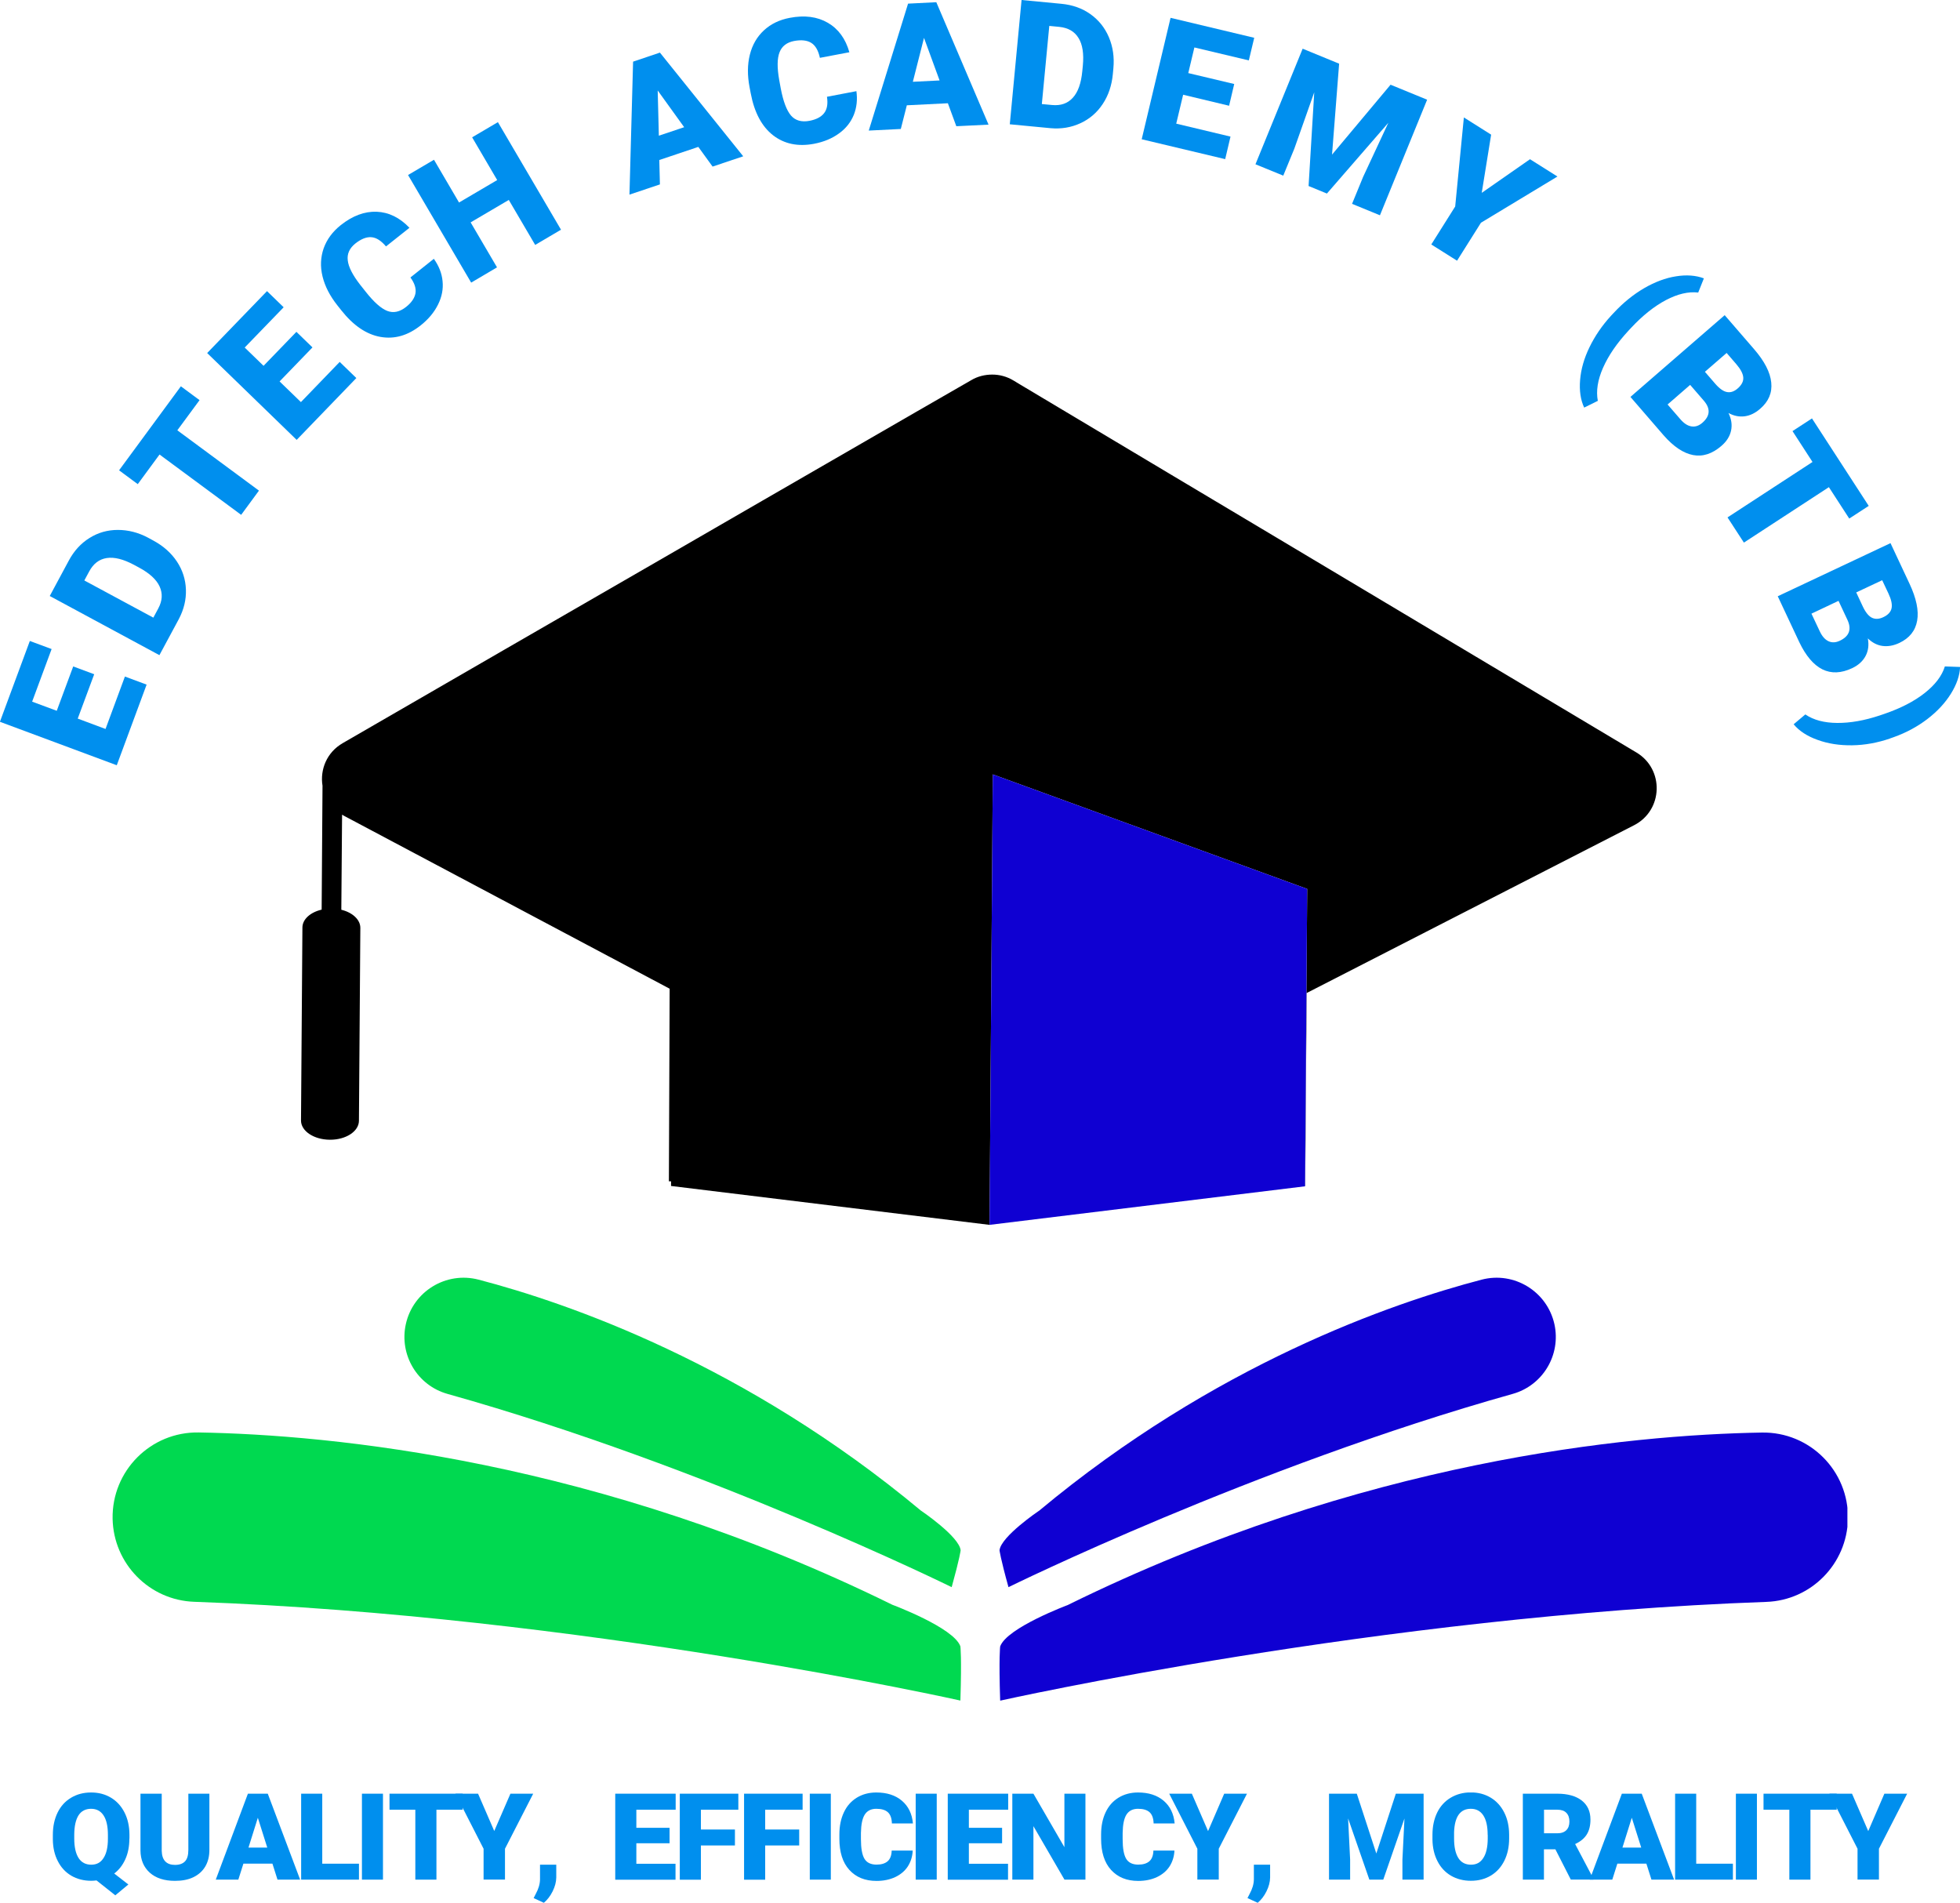 <svg width="853" height="828" viewBox="0 0 853 828" fill="none" xmlns="http://www.w3.org/2000/svg">
<g clip-path="url(#clip0_109_63)">
<path d="M711.123 359.117L568.656 432.121L568.044 514.197V516.077H567.95L568.891 386.805L432.068 336.977L430.657 533L292.046 516.077V514.056H291.106L291.435 430.24L149.767 355.028C149.438 354.84 149.156 354.699 148.873 354.511L148.544 395.878C153.389 397.053 156.869 400.202 156.822 403.822L156.211 487.731C156.164 492.338 150.52 496.005 143.558 495.958C136.55 495.911 130.953 492.15 131 487.543L131.612 403.634C131.612 400.014 135.092 396.959 139.984 395.831L140.36 341.912C139.231 334.955 142.147 327.387 149.203 323.344L219.707 282.588L286.59 243.995L331.978 217.764L398.814 179.171L422.661 165.444C425.483 163.752 428.681 163 431.833 163C435.031 163 438.182 163.846 441.004 165.538L444.203 167.466L511.039 207.376L556.427 234.452L623.263 274.362L712.158 327.434C724.387 334.72 723.822 352.63 711.123 359.117Z" fill="black"/>
<path d="M568.891 386.805L567.95 516.077V516.218L430.656 533L432.067 336.977L568.891 386.805Z" fill="#0F00D2"/>
</g>
<g clip-path="url(#clip1_109_63)">
<path d="M40.995 293.397L33.829 312.697L45.927 317.213L54.365 294.4L63.804 297.913L50.82 333L-0.039 314.086L12.984 278.922L22.462 282.434L13.986 305.324L24.697 309.3L31.864 290L40.995 293.397Z" fill="#008FEE"/>
<path d="M69.391 285.098L21.653 259.352L29.937 243.95C32.21 239.704 35.216 236.423 38.953 234.107C42.69 231.753 46.813 230.595 51.282 230.595C55.79 230.595 60.221 231.714 64.536 234.03L66.733 235.227C71.086 237.581 74.516 240.631 76.981 244.336C79.447 248.042 80.757 252.133 80.911 256.534C81.066 260.934 80.025 265.219 77.829 269.388L69.353 285.136L69.391 285.098ZM36.718 252.597L66.733 268.77L68.89 264.756C70.663 261.436 70.855 258.271 69.468 255.221C68.081 252.172 65.037 249.393 60.414 246.923L58.333 245.803C53.71 243.333 49.78 242.329 46.466 242.831C43.153 243.333 40.61 245.301 38.799 248.698L36.718 252.558V252.597Z" fill="#008FEE"/>
<path d="M86.845 174.123L77.174 187.247L112.698 213.495L104.954 224.033L69.43 197.785L59.952 210.677L51.822 204.656L78.715 168.102L86.845 174.123Z" fill="#008FEE"/>
<path d="M188.794 112.595C190.99 115.683 192.3 118.926 192.608 122.361C192.955 125.797 192.3 129.193 190.643 132.513C188.986 135.871 186.482 138.882 183.091 141.584C177.504 146.023 171.687 147.683 165.56 146.602C159.473 145.521 153.77 141.661 148.53 135.022L146.874 132.937C143.56 128.769 141.402 124.561 140.362 120.277C139.322 115.992 139.515 111.939 140.863 108.041C142.25 104.181 144.716 100.822 148.299 97.966C153.462 93.874 158.664 91.945 163.942 92.138C169.221 92.369 173.96 94.685 178.198 99.124L167.988 107.23C165.869 104.721 163.749 103.37 161.592 103.216C159.434 103.061 157.161 103.988 154.657 105.956C152.114 108.002 150.996 110.434 151.343 113.29C151.651 116.147 153.462 119.698 156.737 123.905L159.126 126.916C162.709 131.471 165.869 134.25 168.527 135.292C171.224 136.334 173.96 135.755 176.734 133.555C179.084 131.702 180.433 129.695 180.818 127.611C181.165 125.526 180.433 123.21 178.622 120.74L188.794 112.634V112.595Z" fill="#008FEE"/>
<path d="M244.122 99.973L232.91 106.574L221.428 87.004L204.822 96.77L216.303 116.34L205.053 122.979L177.582 76.157L188.871 69.518L199.774 88.123L216.381 78.358L205.477 59.752L216.689 53.152L244.16 99.973H244.122Z" fill="#008FEE"/>
<path d="M303.919 63.921L286.928 69.634L287.197 80.249L273.943 84.688L275.523 26.827L287.197 22.89L323.453 68.013L310.122 72.49L303.881 63.883L303.919 63.921ZM286.697 59.058L297.754 55.352L286.234 39.372L286.735 59.096L286.697 59.058Z" fill="#008FEE"/>
<path d="M372.694 39.565C373.233 43.309 372.848 46.783 371.576 49.987C370.266 53.191 368.147 55.892 365.142 58.054C362.137 60.254 358.515 61.76 354.277 62.57C347.264 63.883 341.331 62.647 336.438 58.865C331.544 55.043 328.308 48.983 326.728 40.645L326.227 38.021C325.226 32.81 325.264 28.062 326.343 23.777C327.422 19.493 329.464 15.98 332.469 13.201C335.474 10.422 339.212 8.608 343.72 7.759C350.193 6.523 355.702 7.257 360.287 9.92C364.872 12.584 367.993 16.868 369.65 22.735L356.82 25.167C356.126 21.925 354.855 19.763 353.044 18.644C351.233 17.524 348.767 17.254 345.608 17.833C342.41 18.451 340.291 20.072 339.25 22.774C338.21 25.437 338.171 29.413 339.096 34.701L339.79 38.484C340.869 44.158 342.371 48.095 344.259 50.295C346.147 52.457 348.844 53.229 352.312 52.573C355.279 51.994 357.398 50.874 358.669 49.215C359.979 47.516 360.364 45.162 359.902 42.112L372.655 39.681L372.694 39.565Z" fill="#008FEE"/>
<path d="M412.533 44.93L394.655 45.818L392.036 56.124L378.088 56.819L395.195 1.583L407.486 0.965L430.218 54.233L416.193 54.927L412.533 44.969V44.93ZM397.275 35.589L408.911 35.01L402.13 16.482L397.275 35.589Z" fill="#008FEE"/>
<path d="M439.465 54.078L444.589 0L461.966 1.66C466.744 2.123 470.943 3.59 474.527 6.137C478.11 8.685 480.807 12.005 482.579 16.173C484.352 20.342 485.007 24.858 484.544 29.76L484.313 32.231C483.851 37.172 482.387 41.533 479.921 45.239C477.455 48.983 474.218 51.762 470.211 53.615C466.204 55.468 461.851 56.201 457.189 55.777L439.427 54.078H439.465ZM456.649 11.31L453.413 45.278L457.921 45.702C461.658 46.05 464.663 45.007 466.898 42.537C469.171 40.066 470.52 36.207 471.021 30.957L471.252 28.602C471.753 23.391 471.136 19.338 469.364 16.521C467.63 13.664 464.817 12.082 461.003 11.696L456.649 11.271V11.31Z" fill="#008FEE"/>
<path d="M534.902 46.011L514.905 41.224L511.9 53.808L535.519 59.444L533.207 69.248L496.874 60.602L509.434 7.759L545.844 16.444L543.494 26.286L519.799 20.651L517.14 31.806L537.137 36.554L534.902 46.05V46.011Z" fill="#008FEE"/>
<path d="M582.794 27.715L579.712 67.279L605.18 36.863L621.092 43.386L600.556 93.682L588.419 88.702L593.235 76.968L604.216 53.422L577.477 84.225L569.501 80.944L571.967 40.144L563.298 64.693L558.482 76.427L546.384 71.487L566.92 21.191L582.794 27.715Z" fill="#008FEE"/>
<path d="M702.273 136.18C706.396 131.741 710.827 128.151 715.527 125.411C720.267 122.67 724.89 120.933 729.436 120.238C733.983 119.505 738.029 119.814 741.535 121.126L739.069 127.302C734.792 126.8 730.091 127.92 725.006 130.583C719.92 133.285 714.872 137.299 709.902 142.626L708.785 143.823C703.699 149.304 700 154.708 697.65 160.035C695.3 165.361 694.567 170.148 695.377 174.432L689.443 177.366C687.863 174.008 687.285 169.993 687.671 165.323C688.056 160.652 689.405 155.904 691.755 151.079C694.105 146.254 697.187 141.7 701.079 137.454L702.235 136.219L702.273 136.18Z" fill="#008FEE"/>
<path d="M709.594 172.695L750.589 137.145L763.342 151.89C767.927 157.178 770.432 162.042 770.856 166.481C771.318 170.92 769.7 174.741 766.001 177.906C763.882 179.759 761.647 180.84 759.297 181.149C756.946 181.457 754.596 180.994 752.246 179.72C753.517 182.345 753.903 184.893 753.363 187.402C752.824 189.872 751.437 192.072 749.202 194.002C745.195 197.476 741.072 198.827 736.834 198.017C732.596 197.206 728.319 194.35 723.965 189.37L709.555 172.695H709.594ZM735.563 167.484L725.738 176.015L731.363 182.5C732.904 184.275 734.522 185.317 736.141 185.549C737.797 185.819 739.339 185.279 740.841 184.005C744.27 181.033 744.501 177.868 741.573 174.432L735.563 167.484ZM742.036 161.849L746.505 167.021C748.393 169.183 750.127 170.379 751.668 170.611C753.248 170.881 754.75 170.341 756.253 169.028C757.987 167.523 758.796 165.94 758.68 164.281C758.565 162.621 757.563 160.691 755.636 158.452L751.437 153.588L741.959 161.81L742.036 161.849Z" fill="#008FEE"/>
<path d="M804.8 225.654L795.938 211.99L758.95 236.115L751.822 225.152L788.81 201.027L780.103 187.595L788.579 182.075L813.276 220.134L804.8 225.654Z" fill="#008FEE"/>
<path d="M773.668 259.467L822.754 236.346L831.038 254.025C834.005 260.355 835.122 265.721 834.352 270.082C833.581 274.483 831 277.687 826.607 279.771C824.064 280.968 821.637 281.392 819.287 281.083C816.937 280.774 814.817 279.655 812.891 277.802C813.43 280.697 813.084 283.245 811.889 285.484C810.695 287.722 808.768 289.459 806.11 290.733C801.294 293.011 796.978 293.165 793.126 291.274C789.273 289.344 785.921 285.406 783.069 279.462L773.707 259.506L773.668 259.467ZM800.099 261.475L788.348 267.033L792.008 274.792C793.01 276.915 794.281 278.343 795.784 279.038C797.287 279.732 798.943 279.655 800.716 278.806C804.8 276.876 805.917 273.865 804.029 269.774L800.138 261.475H800.099ZM807.844 257.808L810.733 263.984C811.966 266.57 813.315 268.191 814.74 268.847C816.166 269.503 817.784 269.426 819.595 268.577C821.676 267.612 822.87 266.3 823.217 264.678C823.564 263.057 823.101 260.896 821.868 258.271L819.133 252.481L807.805 257.808H807.844Z" fill="#008FEE"/>
<path d="M822.6 321.343C817.091 323.234 811.581 324.238 806.071 324.315C800.562 324.392 795.553 323.62 791.006 321.96C786.46 320.339 782.992 318.062 780.603 315.167L785.689 310.882C789.234 313.314 793.857 314.549 799.56 314.588C805.262 314.627 811.388 313.546 818.015 311.346L820.173 310.612C827.224 308.18 833.08 305.17 837.627 301.58C842.173 297.99 845.14 294.13 846.411 290L853.038 290.231C852.884 293.976 851.536 297.874 849.031 301.889C846.527 305.903 843.098 309.609 838.744 312.928C834.39 316.248 829.574 318.834 824.18 320.764L822.639 321.304L822.6 321.343Z" fill="#008FEE"/>
<path d="M135.97 151.195L121.676 165.979L130.961 174.973L147.837 157.487L155.081 164.512L129.112 191.416L90.159 153.627L116.204 126.684L123.448 133.709L106.495 151.234L114.702 159.185L128.996 144.402L135.97 151.157V151.195Z" fill="#008FEE"/>
<path d="M644.865 83.916L665.863 69.287L677.807 76.814L644.518 96.924L634.115 113.445L622.903 106.381L633.306 89.86L637.082 51.106L648.949 58.594L644.865 83.877V83.916Z" fill="#008FEE"/>
</g>
<g clip-path="url(#clip2_109_63)">
<path d="M56.305 800.018C56.305 803.489 55.706 806.495 54.538 809.066C53.369 811.638 51.759 813.715 49.707 815.264L55.863 820.036L50.181 824.746L42.005 818.27C41.247 818.363 40.458 818.425 39.7 818.425C36.448 818.425 33.576 817.681 31.05 816.225C28.525 814.737 26.567 812.63 25.178 809.903C23.758 807.176 23.032 804.015 23 800.452V798.469C23 794.781 23.695 791.558 25.052 788.77C26.41 785.981 28.367 783.811 30.924 782.293C33.449 780.775 36.354 780 39.637 780C42.92 780 45.73 780.744 48.287 782.262C50.812 783.781 52.77 785.919 54.19 788.708C55.611 791.496 56.305 794.688 56.337 798.283V800.018H56.305ZM46.961 798.438C46.961 794.719 46.33 791.899 45.067 789.978C43.804 788.057 42.005 787.096 39.637 787.096C37.269 787.096 35.375 788.057 34.175 789.947C32.976 791.837 32.344 794.626 32.313 798.283V800.018C32.313 803.706 32.944 806.525 34.175 808.478C35.407 810.43 37.269 811.422 39.7 811.422C42.131 811.422 43.836 810.461 45.067 808.509C46.33 806.587 46.961 803.799 46.961 800.173V798.438Z" fill="#008FEE"/>
<path d="M91.126 780.527V805.007C91.126 807.796 90.526 810.182 89.327 812.227C88.127 814.241 86.391 815.791 84.149 816.875C81.908 817.96 79.225 818.456 76.162 818.456C71.522 818.456 67.86 817.278 65.208 814.923C62.556 812.568 61.167 809.314 61.136 805.224V780.527H70.385V805.379C70.48 809.469 72.437 811.514 76.194 811.514C78.088 811.514 79.54 810.988 80.519 809.965C81.498 808.942 81.971 807.269 81.971 804.945V780.527H91.158H91.126Z" fill="#008FEE"/>
<path d="M118.528 810.957H105.932L103.722 817.929H93.904L107.889 780.527H116.539L130.619 817.929H120.769L118.559 810.957H118.528ZM108.142 803.984H116.318L112.214 791.001L108.142 803.984Z" fill="#008FEE"/>
<path d="M140.247 810.988H156.221V817.929H131.061V780.527H140.247V810.988Z" fill="#008FEE"/>
<path d="M166.671 817.929H157.516V780.527H166.671V817.929Z" fill="#008FEE"/>
<path d="M201.365 787.499H189.937V817.929H180.751V787.499H169.512V780.527H201.365V787.499Z" fill="#008FEE"/>
<path d="M215.098 796.764L222.138 780.527H232.05L219.77 804.48V817.898H210.457V804.48L198.208 780.527H208.058L215.098 796.764Z" fill="#008FEE"/>
<path d="M236.691 828L232.24 825.955L233.124 824.219C234.355 821.988 234.986 819.881 235.018 817.836V811.422H242.089V816.999C242.058 818.983 241.521 820.966 240.511 823.011C239.501 825.056 238.206 826.729 236.659 828.031L236.691 828Z" fill="#008FEE"/>
<path d="M291.4 802.094H276.941V811.019H293.989V817.96H267.755V780.527H294.052V787.499H276.941V795.37H291.4V802.063V802.094Z" fill="#008FEE"/>
<path d="M319.844 803.055H305.038V817.96H295.851V780.527H321.328V787.499H305.038V796.114H319.844V803.055Z" fill="#008FEE"/>
<path d="M347.814 803.055H333.008V817.96H323.822V780.527H349.298V787.499H333.008V796.114H347.814V803.055Z" fill="#008FEE"/>
<path d="M361.578 817.929H352.423V780.527H361.578V817.929Z" fill="#008FEE"/>
<path d="M397.22 805.286C397.094 807.889 396.367 810.182 395.073 812.196C393.779 814.179 391.916 815.729 389.549 816.844C387.181 817.929 384.497 818.487 381.467 818.487C376.447 818.487 372.533 816.875 369.628 813.684C366.724 810.492 365.303 805.968 365.303 800.111V798.252C365.303 794.595 365.966 791.372 367.261 788.646C368.555 785.888 370.418 783.781 372.88 782.262C375.311 780.775 378.152 780 381.372 780C385.981 780 389.706 781.209 392.516 783.595C395.326 785.981 396.936 789.265 397.314 793.48H388.159C388.096 791.218 387.497 789.575 386.392 788.584C385.287 787.592 383.614 787.096 381.372 787.096C379.131 787.096 377.426 787.933 376.353 789.606C375.279 791.28 374.743 793.975 374.679 797.632V800.266C374.679 804.263 375.185 807.114 376.195 808.819C377.205 810.523 378.973 811.391 381.467 811.391C383.582 811.391 385.192 810.895 386.297 809.934C387.402 808.974 388.002 807.424 388.065 805.286H397.188H397.22Z" fill="#008FEE"/>
<path d="M407.669 817.929H398.514V780.527H407.669V817.929Z" fill="#008FEE"/>
<path d="M436.113 802.094H421.654V811.019H438.701V817.96H412.468V780.527H438.765V787.499H421.654V795.37H436.113V802.063V802.094Z" fill="#008FEE"/>
<path d="M472.386 817.929H463.262L449.751 794.657V817.929H440.564V780.527H449.751L463.231 803.799V780.527H472.386V817.929Z" fill="#008FEE"/>
<path d="M511.121 805.286C510.995 807.889 510.268 810.182 508.974 812.196C507.68 814.179 505.817 815.729 503.45 816.844C501.082 817.929 498.398 818.487 495.368 818.487C490.348 818.487 486.434 816.875 483.529 813.684C480.625 810.492 479.204 805.968 479.204 800.111V798.252C479.204 794.595 479.867 791.372 481.162 788.646C482.456 785.888 484.319 783.781 486.781 782.262C489.212 780.775 492.053 780 495.273 780C499.882 780 503.607 781.209 506.417 783.595C509.227 785.981 510.837 789.265 511.215 793.48H502.06C501.997 791.218 501.398 789.575 500.293 788.584C499.188 787.592 497.515 787.096 495.273 787.096C493.032 787.096 491.327 787.933 490.254 789.606C489.18 791.28 488.644 793.975 488.58 797.632V800.266C488.58 804.263 489.086 807.114 490.096 808.819C491.106 810.523 492.874 811.391 495.368 811.391C497.483 811.391 499.093 810.895 500.198 809.934C501.303 808.974 501.903 807.424 501.966 805.286H511.089H511.121Z" fill="#008FEE"/>
<path d="M525.769 796.764L532.777 780.527H542.69L530.41 804.48V817.898H521.097V804.48L508.848 780.527H518.697L525.737 796.764H525.769Z" fill="#008FEE"/>
<path d="M547.362 828L542.911 825.955L543.795 824.219C545.026 821.988 545.657 819.881 545.689 817.836V811.422H552.76V816.999C552.729 818.983 552.192 820.966 551.182 823.011C550.172 825.056 548.877 826.729 547.331 828.031L547.362 828Z" fill="#008FEE"/>
<path d="M590.485 780.527L598.978 806.556L607.47 780.527H619.561V817.929H610.342V809.19L611.226 791.31L602.008 817.929H595.947L586.697 791.279L587.581 809.19V817.929H578.395V780.527H590.454H590.485Z" fill="#008FEE"/>
<path d="M656.781 800.018C656.781 803.675 656.086 806.897 654.697 809.686C653.308 812.475 651.351 814.644 648.825 816.163C646.3 817.681 643.395 818.425 640.144 818.425C636.892 818.425 634.019 817.681 631.494 816.225C629 814.768 627.011 812.661 625.622 809.934C624.201 807.207 623.475 804.077 623.412 800.545V798.438C623.412 794.781 624.107 791.527 625.464 788.739C626.822 785.95 628.81 783.78 631.368 782.262C633.925 780.744 636.829 779.969 640.081 779.969C643.332 779.969 646.173 780.713 648.731 782.231C651.256 783.749 653.213 785.888 654.634 788.677C656.055 791.465 656.749 794.657 656.781 798.252V799.987V800.018ZM647.436 798.438C647.436 794.719 646.805 791.899 645.542 789.978C644.279 788.057 642.48 787.096 640.112 787.096C635.503 787.096 633.072 790.474 632.82 797.26V800.018C632.82 803.675 633.419 806.494 634.651 808.478C635.882 810.461 637.744 811.422 640.175 811.422C642.606 811.422 644.279 810.461 645.542 808.509C646.805 806.587 647.436 803.799 647.468 800.173V798.438H647.436Z" fill="#008FEE"/>
<path d="M676.89 804.728H671.934V817.929H662.747V780.527H677.742C682.257 780.527 685.792 781.518 688.35 783.471C690.907 785.454 692.169 788.212 692.169 791.806C692.169 794.409 691.633 796.578 690.559 798.283C689.486 799.987 687.813 801.381 685.508 802.435L693.464 817.526V817.898H683.614L676.89 804.697V804.728ZM671.934 797.756H677.742C679.479 797.756 680.805 797.291 681.689 796.392C682.572 795.494 683.014 794.254 683.014 792.643C683.014 791.032 682.572 789.761 681.689 788.862C680.805 787.933 679.479 787.499 677.774 787.499H671.965V797.787L671.934 797.756Z" fill="#008FEE"/>
<path d="M716.478 810.957H703.882L701.672 817.929H691.854L705.839 780.527H714.489L728.569 817.929H718.719L716.509 810.957H716.478ZM706.091 803.984H714.268L710.164 791.001L706.091 803.984Z" fill="#008FEE"/>
<path d="M738.197 810.988H754.171V817.929H729.01V780.527H738.197V810.988Z" fill="#008FEE"/>
<path d="M764.62 817.929H755.465V780.527H764.62V817.929Z" fill="#008FEE"/>
<path d="M799.346 787.499H787.918V817.929H778.732V787.499H767.493V780.527H799.346V787.499Z" fill="#008FEE"/>
<path d="M813.079 796.764L820.087 780.527H830L817.72 804.48V817.898H808.407V804.48L796.158 780.527H806.007L813.047 796.764H813.079Z" fill="#008FEE"/>
</g>
<g clip-path="url(#clip3_109_63)">
<path d="M464.905 698.322C592.932 635.342 709.119 624.36 766.752 623.378C787.64 623.01 804.632 640.066 804.234 660.957C803.835 680.499 788.253 696.389 768.715 697.064C600.692 703.015 435.276 740.042 435.276 740.042C434.662 720.992 435.276 716.452 435.276 716.452C438.159 708.292 464.905 698.352 464.905 698.352" fill="#0F00D2"/>
<path d="M452.146 657.46C528.735 593.622 605.814 567.025 644.83 556.84C658.939 553.159 673.294 561.932 676.483 576.197C679.428 589.542 671.484 602.886 658.295 606.567C545.144 638.287 438.895 690.653 438.895 690.653C435.337 677.83 435 674.609 435 674.609C435.613 668.596 452.146 657.43 452.146 657.43" fill="#0F00D2"/>
<path d="M388.335 698.31C260.309 635.33 144.122 624.317 86.489 623.336C65.601 622.968 48.608 640.024 49.007 660.915C49.406 680.456 64.987 696.347 84.525 697.022C252.549 702.973 417.965 740 417.965 740C418.578 720.95 417.965 716.409 417.965 716.409C415.081 708.249 388.335 698.31 388.335 698.31Z" fill="#00D950"/>
<path d="M400.926 657.46C324.337 593.622 247.257 567.025 208.273 556.84C194.133 553.159 179.778 561.932 176.619 576.197C173.674 589.542 181.618 602.886 194.777 606.567C307.927 638.287 414.176 690.653 414.176 690.653C417.734 677.83 418.072 674.609 418.072 674.609C417.458 668.596 400.926 657.43 400.926 657.43" fill="#00D950"/>
</g>
<defs>
<clipPath id="clip0_109_63">
<rect width="590" height="370" fill="white" transform="translate(131 163)"/>
</clipPath>
<clipPath id="clip1_109_63">
<rect width="853" height="333" fill="white"/>
</clipPath>
<clipPath id="clip2_109_63">
<rect width="807" height="48" fill="white" transform="translate(23 780)"/>
</clipPath>
<clipPath id="clip3_109_63">
<rect width="755" height="184" fill="white" transform="translate(49 556)"/>
</clipPath>
</defs>
</svg>
